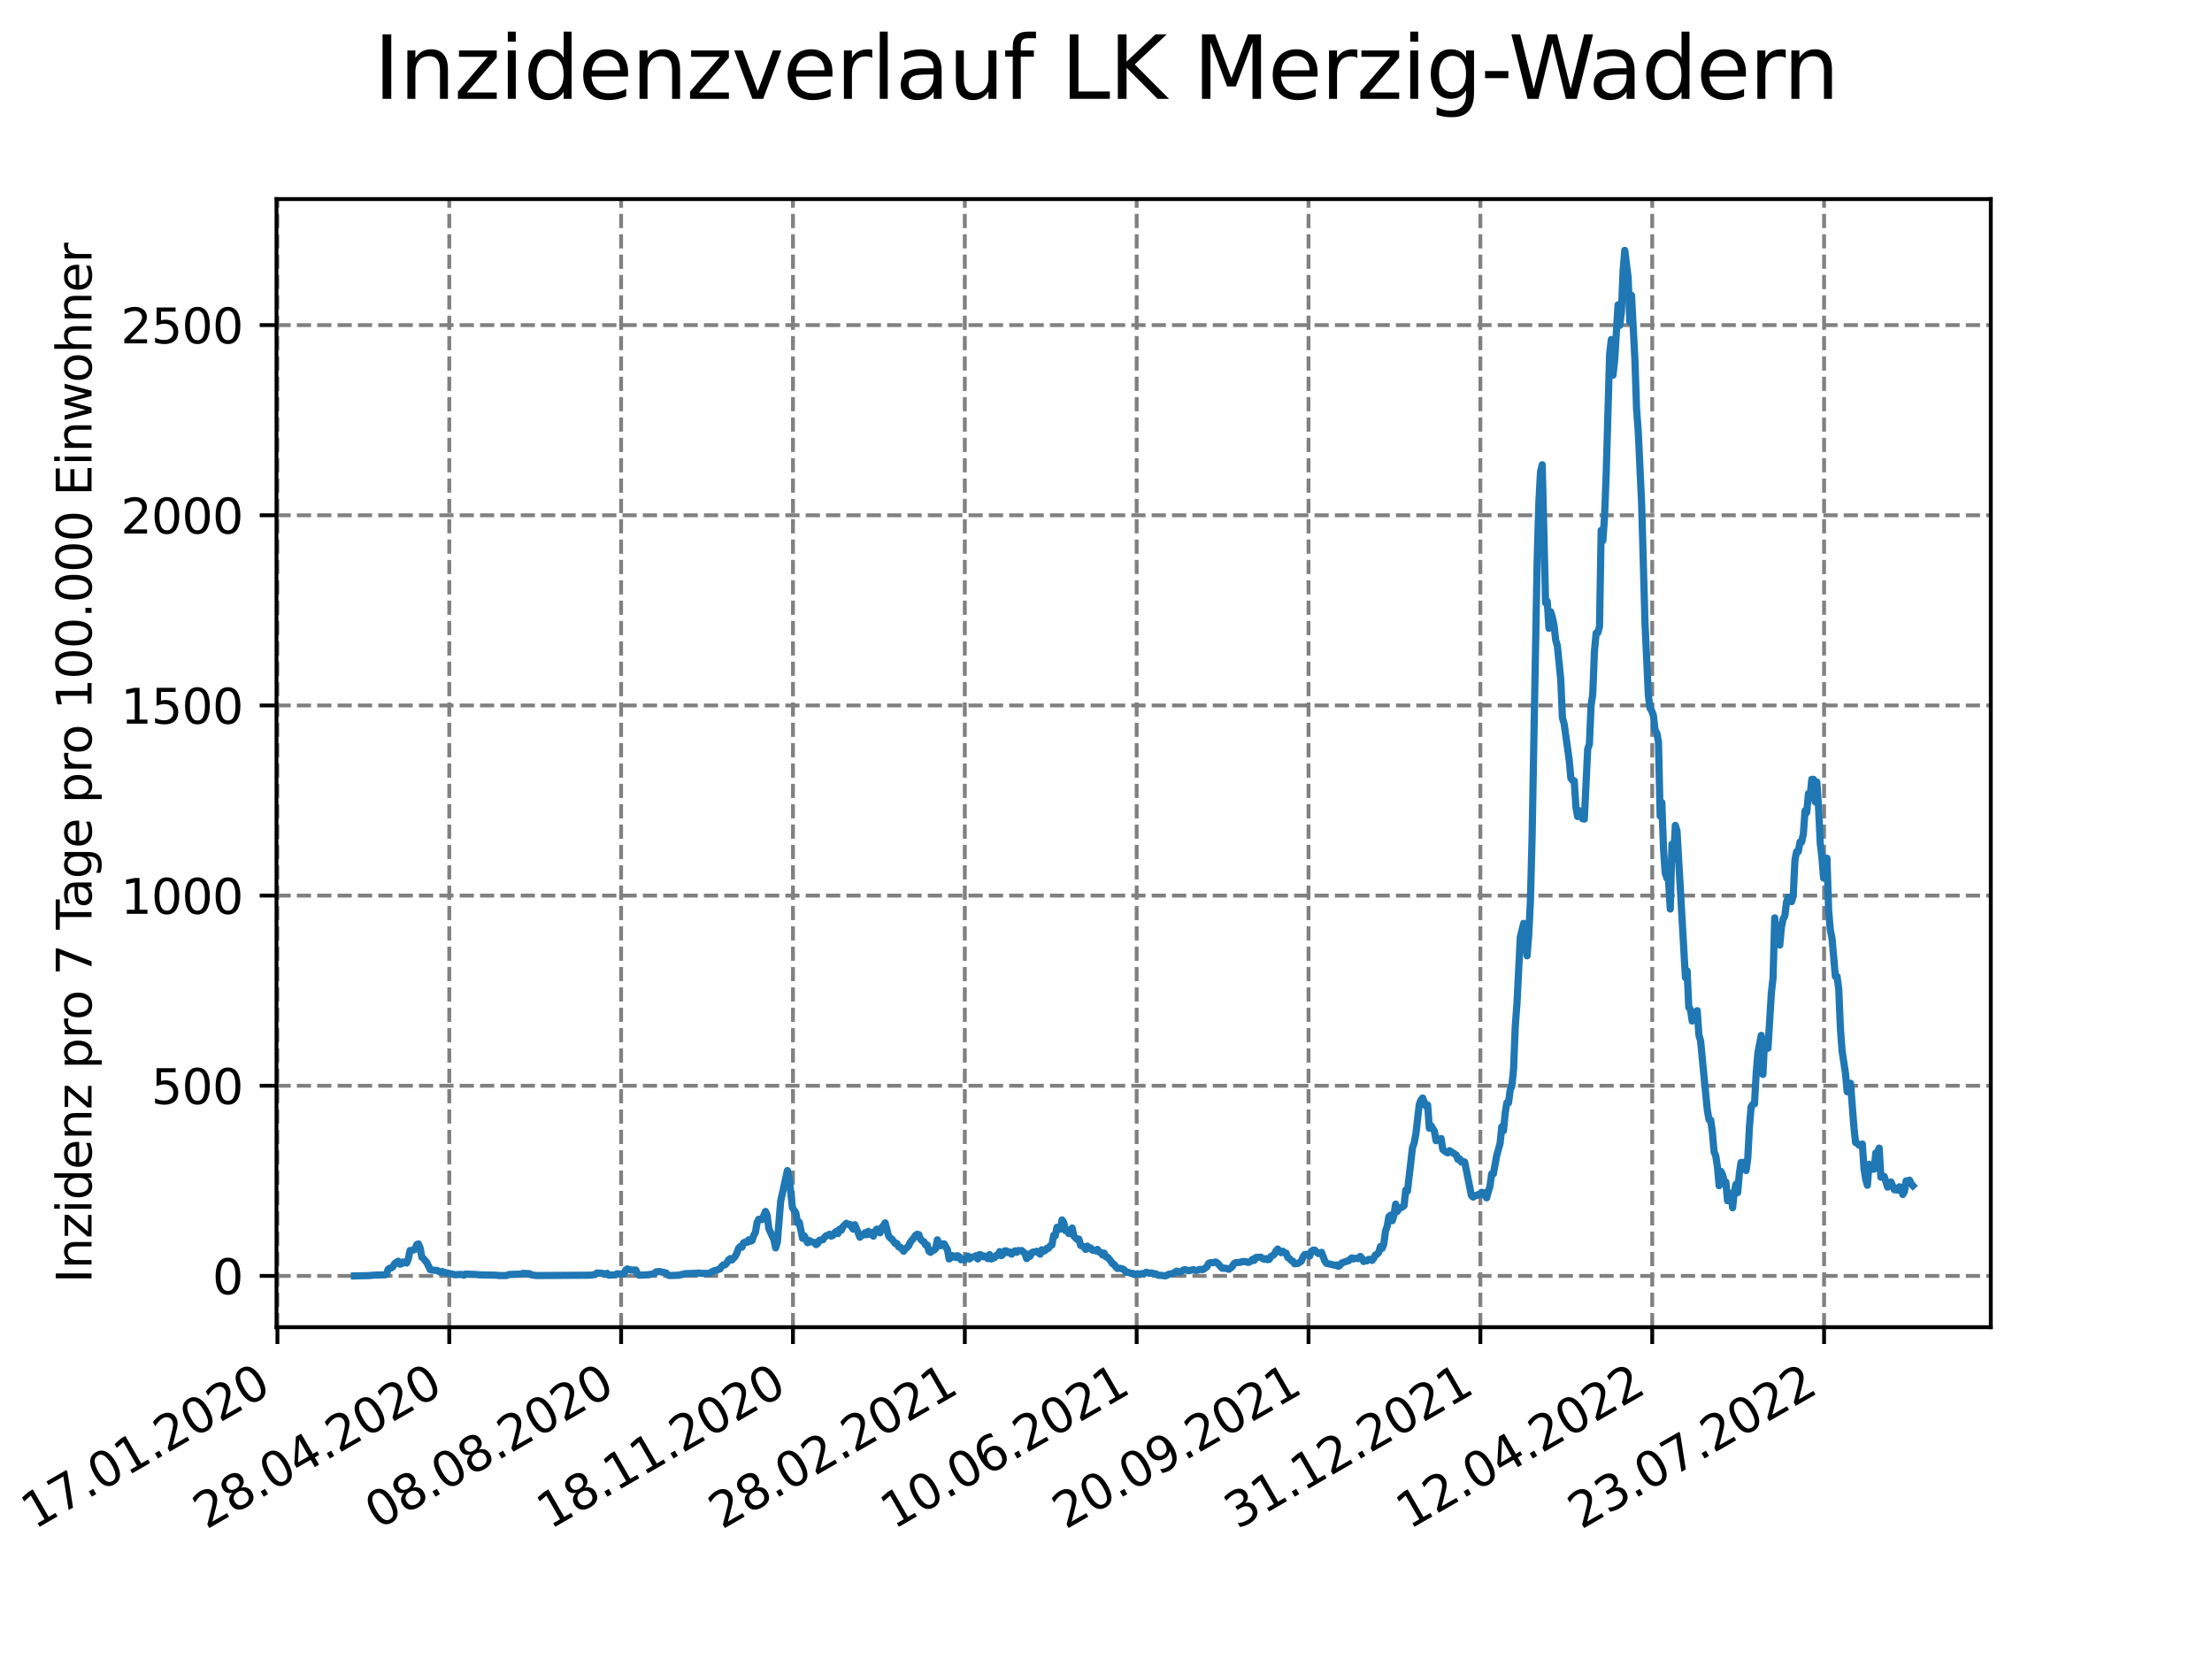 <?xml version="1.0" encoding="utf-8" standalone="no"?>
<!DOCTYPE svg PUBLIC "-//W3C//DTD SVG 1.1//EN"
  "http://www.w3.org/Graphics/SVG/1.1/DTD/svg11.dtd">
<svg xmlns:xlink="http://www.w3.org/1999/xlink" width="460.8pt" height="345.6pt" viewBox="0 0 460.8 345.6" xmlns="http://www.w3.org/2000/svg" version="1.1">
 <defs>
  <style type="text/css">*{stroke-linejoin: round; stroke-linecap: butt}</style>
 </defs>
 <g id="figure_1">
  <g id="patch_1">
   <path d="M 0 345.6 
L 460.8 345.6 
L 460.8 0 
L 0 0 
z
" style="fill: #ffffff"/>
  </g>
  <g id="axes_1">
   <g id="patch_2">
    <path d="M 57.6 276.48 
L 414.72 276.48 
L 414.72 41.472 
L 57.6 41.472 
z
" style="fill: #ffffff"/>
   </g>
   <g id="matplotlib.axis_1">
    <g id="xtick_1">
     <g id="line2d_1">
      <path d="M 57.79 276.48 
L 57.79 41.472 
" clip-path="url(#pce4a49d60f)" style="fill: none; stroke-dasharray: 2.96,1.28; stroke-dashoffset: 0; stroke: #808080; stroke-width: 0.8"/>
     </g>
     <g id="line2d_2">
      <defs>
       <path id="m7b9e0c0a14" d="M 0 0 
L 0 3.5 
" style="stroke: #000000; stroke-width: 0.8"/>
      </defs>
      <g>
       <use xlink:href="#m7b9e0c0a14" x="57.79" y="276.48" style="stroke: #000000; stroke-width: 0.8"/>
      </g>
     </g>
     <g id="text_1">
      <!-- 17.01.2020 -->
      <g transform="translate(7.165 318.689)rotate(-30)scale(0.1 -0.1)">
       <defs>
        <path id="DejaVuSans-31" d="M 794 531 
L 1825 531 
L 1825 4091 
L 703 3866 
L 703 4441 
L 1819 4666 
L 2450 4666 
L 2450 531 
L 3481 531 
L 3481 0 
L 794 0 
L 794 531 
z
" transform="scale(0.016)"/>
        <path id="DejaVuSans-37" d="M 525 4666 
L 3525 4666 
L 3525 4397 
L 1831 0 
L 1172 0 
L 2766 4134 
L 525 4134 
L 525 4666 
z
" transform="scale(0.016)"/>
        <path id="DejaVuSans-2e" d="M 684 794 
L 1344 794 
L 1344 0 
L 684 0 
L 684 794 
z
" transform="scale(0.016)"/>
        <path id="DejaVuSans-30" d="M 2034 4250 
Q 1547 4250 1301 3770 
Q 1056 3291 1056 2328 
Q 1056 1369 1301 889 
Q 1547 409 2034 409 
Q 2525 409 2770 889 
Q 3016 1369 3016 2328 
Q 3016 3291 2770 3770 
Q 2525 4250 2034 4250 
z
M 2034 4750 
Q 2819 4750 3233 4129 
Q 3647 3509 3647 2328 
Q 3647 1150 3233 529 
Q 2819 -91 2034 -91 
Q 1250 -91 836 529 
Q 422 1150 422 2328 
Q 422 3509 836 4129 
Q 1250 4750 2034 4750 
z
" transform="scale(0.016)"/>
        <path id="DejaVuSans-32" d="M 1228 531 
L 3431 531 
L 3431 0 
L 469 0 
L 469 531 
Q 828 903 1448 1529 
Q 2069 2156 2228 2338 
Q 2531 2678 2651 2914 
Q 2772 3150 2772 3378 
Q 2772 3750 2511 3984 
Q 2250 4219 1831 4219 
Q 1534 4219 1204 4116 
Q 875 4013 500 3803 
L 500 4441 
Q 881 4594 1212 4672 
Q 1544 4750 1819 4750 
Q 2544 4750 2975 4387 
Q 3406 4025 3406 3419 
Q 3406 3131 3298 2873 
Q 3191 2616 2906 2266 
Q 2828 2175 2409 1742 
Q 1991 1309 1228 531 
z
" transform="scale(0.016)"/>
       </defs>
       <use xlink:href="#DejaVuSans-31"/>
       <use xlink:href="#DejaVuSans-37" x="63.623"/>
       <use xlink:href="#DejaVuSans-2e" x="127.246"/>
       <use xlink:href="#DejaVuSans-30" x="159.033"/>
       <use xlink:href="#DejaVuSans-31" x="222.656"/>
       <use xlink:href="#DejaVuSans-2e" x="286.279"/>
       <use xlink:href="#DejaVuSans-32" x="318.066"/>
       <use xlink:href="#DejaVuSans-30" x="381.689"/>
       <use xlink:href="#DejaVuSans-32" x="445.312"/>
       <use xlink:href="#DejaVuSans-30" x="508.936"/>
      </g>
     </g>
    </g>
    <g id="xtick_2">
     <g id="line2d_3">
      <path d="M 93.59 276.48 
L 93.59 41.472 
" clip-path="url(#pce4a49d60f)" style="fill: none; stroke-dasharray: 2.96,1.28; stroke-dashoffset: 0; stroke: #808080; stroke-width: 0.8"/>
     </g>
     <g id="line2d_4">
      <g>
       <use xlink:href="#m7b9e0c0a14" x="93.59" y="276.48" style="stroke: #000000; stroke-width: 0.8"/>
      </g>
     </g>
     <g id="text_2">
      <!-- 28.04.2020 -->
      <g transform="translate(42.965 318.689)rotate(-30)scale(0.1 -0.1)">
       <defs>
        <path id="DejaVuSans-38" d="M 2034 2216 
Q 1584 2216 1326 1975 
Q 1069 1734 1069 1313 
Q 1069 891 1326 650 
Q 1584 409 2034 409 
Q 2484 409 2743 651 
Q 3003 894 3003 1313 
Q 3003 1734 2745 1975 
Q 2488 2216 2034 2216 
z
M 1403 2484 
Q 997 2584 770 2862 
Q 544 3141 544 3541 
Q 544 4100 942 4425 
Q 1341 4750 2034 4750 
Q 2731 4750 3128 4425 
Q 3525 4100 3525 3541 
Q 3525 3141 3298 2862 
Q 3072 2584 2669 2484 
Q 3125 2378 3379 2068 
Q 3634 1759 3634 1313 
Q 3634 634 3220 271 
Q 2806 -91 2034 -91 
Q 1263 -91 848 271 
Q 434 634 434 1313 
Q 434 1759 690 2068 
Q 947 2378 1403 2484 
z
M 1172 3481 
Q 1172 3119 1398 2916 
Q 1625 2713 2034 2713 
Q 2441 2713 2670 2916 
Q 2900 3119 2900 3481 
Q 2900 3844 2670 4047 
Q 2441 4250 2034 4250 
Q 1625 4250 1398 4047 
Q 1172 3844 1172 3481 
z
" transform="scale(0.016)"/>
        <path id="DejaVuSans-34" d="M 2419 4116 
L 825 1625 
L 2419 1625 
L 2419 4116 
z
M 2253 4666 
L 3047 4666 
L 3047 1625 
L 3713 1625 
L 3713 1100 
L 3047 1100 
L 3047 0 
L 2419 0 
L 2419 1100 
L 313 1100 
L 313 1709 
L 2253 4666 
z
" transform="scale(0.016)"/>
       </defs>
       <use xlink:href="#DejaVuSans-32"/>
       <use xlink:href="#DejaVuSans-38" x="63.623"/>
       <use xlink:href="#DejaVuSans-2e" x="127.246"/>
       <use xlink:href="#DejaVuSans-30" x="159.033"/>
       <use xlink:href="#DejaVuSans-34" x="222.656"/>
       <use xlink:href="#DejaVuSans-2e" x="286.279"/>
       <use xlink:href="#DejaVuSans-32" x="318.066"/>
       <use xlink:href="#DejaVuSans-30" x="381.689"/>
       <use xlink:href="#DejaVuSans-32" x="445.312"/>
       <use xlink:href="#DejaVuSans-30" x="508.936"/>
      </g>
     </g>
    </g>
    <g id="xtick_3">
     <g id="line2d_5">
      <path d="M 129.39 276.48 
L 129.39 41.472 
" clip-path="url(#pce4a49d60f)" style="fill: none; stroke-dasharray: 2.96,1.28; stroke-dashoffset: 0; stroke: #808080; stroke-width: 0.8"/>
     </g>
     <g id="line2d_6">
      <g>
       <use xlink:href="#m7b9e0c0a14" x="129.39" y="276.48" style="stroke: #000000; stroke-width: 0.8"/>
      </g>
     </g>
     <g id="text_3">
      <!-- 08.08.2020 -->
      <g transform="translate(78.764 318.689)rotate(-30)scale(0.1 -0.1)">
       <use xlink:href="#DejaVuSans-30"/>
       <use xlink:href="#DejaVuSans-38" x="63.623"/>
       <use xlink:href="#DejaVuSans-2e" x="127.246"/>
       <use xlink:href="#DejaVuSans-30" x="159.033"/>
       <use xlink:href="#DejaVuSans-38" x="222.656"/>
       <use xlink:href="#DejaVuSans-2e" x="286.279"/>
       <use xlink:href="#DejaVuSans-32" x="318.066"/>
       <use xlink:href="#DejaVuSans-30" x="381.689"/>
       <use xlink:href="#DejaVuSans-32" x="445.312"/>
       <use xlink:href="#DejaVuSans-30" x="508.936"/>
      </g>
     </g>
    </g>
    <g id="xtick_4">
     <g id="line2d_7">
      <path d="M 165.189 276.48 
L 165.189 41.472 
" clip-path="url(#pce4a49d60f)" style="fill: none; stroke-dasharray: 2.96,1.28; stroke-dashoffset: 0; stroke: #808080; stroke-width: 0.8"/>
     </g>
     <g id="line2d_8">
      <g>
       <use xlink:href="#m7b9e0c0a14" x="165.189" y="276.48" style="stroke: #000000; stroke-width: 0.8"/>
      </g>
     </g>
     <g id="text_4">
      <!-- 18.11.2020 -->
      <g transform="translate(114.564 318.689)rotate(-30)scale(0.1 -0.1)">
       <use xlink:href="#DejaVuSans-31"/>
       <use xlink:href="#DejaVuSans-38" x="63.623"/>
       <use xlink:href="#DejaVuSans-2e" x="127.246"/>
       <use xlink:href="#DejaVuSans-31" x="159.033"/>
       <use xlink:href="#DejaVuSans-31" x="222.656"/>
       <use xlink:href="#DejaVuSans-2e" x="286.279"/>
       <use xlink:href="#DejaVuSans-32" x="318.066"/>
       <use xlink:href="#DejaVuSans-30" x="381.689"/>
       <use xlink:href="#DejaVuSans-32" x="445.312"/>
       <use xlink:href="#DejaVuSans-30" x="508.936"/>
      </g>
     </g>
    </g>
    <g id="xtick_5">
     <g id="line2d_9">
      <path d="M 200.989 276.48 
L 200.989 41.472 
" clip-path="url(#pce4a49d60f)" style="fill: none; stroke-dasharray: 2.96,1.28; stroke-dashoffset: 0; stroke: #808080; stroke-width: 0.8"/>
     </g>
     <g id="line2d_10">
      <g>
       <use xlink:href="#m7b9e0c0a14" x="200.989" y="276.48" style="stroke: #000000; stroke-width: 0.8"/>
      </g>
     </g>
     <g id="text_5">
      <!-- 28.02.2021 -->
      <g transform="translate(150.364 318.689)rotate(-30)scale(0.1 -0.1)">
       <use xlink:href="#DejaVuSans-32"/>
       <use xlink:href="#DejaVuSans-38" x="63.623"/>
       <use xlink:href="#DejaVuSans-2e" x="127.246"/>
       <use xlink:href="#DejaVuSans-30" x="159.033"/>
       <use xlink:href="#DejaVuSans-32" x="222.656"/>
       <use xlink:href="#DejaVuSans-2e" x="286.279"/>
       <use xlink:href="#DejaVuSans-32" x="318.066"/>
       <use xlink:href="#DejaVuSans-30" x="381.689"/>
       <use xlink:href="#DejaVuSans-32" x="445.312"/>
       <use xlink:href="#DejaVuSans-31" x="508.936"/>
      </g>
     </g>
    </g>
    <g id="xtick_6">
     <g id="line2d_11">
      <path d="M 236.789 276.48 
L 236.789 41.472 
" clip-path="url(#pce4a49d60f)" style="fill: none; stroke-dasharray: 2.96,1.28; stroke-dashoffset: 0; stroke: #808080; stroke-width: 0.8"/>
     </g>
     <g id="line2d_12">
      <g>
       <use xlink:href="#m7b9e0c0a14" x="236.789" y="276.48" style="stroke: #000000; stroke-width: 0.8"/>
      </g>
     </g>
     <g id="text_6">
      <!-- 10.06.2021 -->
      <g transform="translate(186.164 318.689)rotate(-30)scale(0.1 -0.1)">
       <defs>
        <path id="DejaVuSans-36" d="M 2113 2584 
Q 1688 2584 1439 2293 
Q 1191 2003 1191 1497 
Q 1191 994 1439 701 
Q 1688 409 2113 409 
Q 2538 409 2786 701 
Q 3034 994 3034 1497 
Q 3034 2003 2786 2293 
Q 2538 2584 2113 2584 
z
M 3366 4563 
L 3366 3988 
Q 3128 4100 2886 4159 
Q 2644 4219 2406 4219 
Q 1781 4219 1451 3797 
Q 1122 3375 1075 2522 
Q 1259 2794 1537 2939 
Q 1816 3084 2150 3084 
Q 2853 3084 3261 2657 
Q 3669 2231 3669 1497 
Q 3669 778 3244 343 
Q 2819 -91 2113 -91 
Q 1303 -91 875 529 
Q 447 1150 447 2328 
Q 447 3434 972 4092 
Q 1497 4750 2381 4750 
Q 2619 4750 2861 4703 
Q 3103 4656 3366 4563 
z
" transform="scale(0.016)"/>
       </defs>
       <use xlink:href="#DejaVuSans-31"/>
       <use xlink:href="#DejaVuSans-30" x="63.623"/>
       <use xlink:href="#DejaVuSans-2e" x="127.246"/>
       <use xlink:href="#DejaVuSans-30" x="159.033"/>
       <use xlink:href="#DejaVuSans-36" x="222.656"/>
       <use xlink:href="#DejaVuSans-2e" x="286.279"/>
       <use xlink:href="#DejaVuSans-32" x="318.066"/>
       <use xlink:href="#DejaVuSans-30" x="381.689"/>
       <use xlink:href="#DejaVuSans-32" x="445.312"/>
       <use xlink:href="#DejaVuSans-31" x="508.936"/>
      </g>
     </g>
    </g>
    <g id="xtick_7">
     <g id="line2d_13">
      <path d="M 272.589 276.48 
L 272.589 41.472 
" clip-path="url(#pce4a49d60f)" style="fill: none; stroke-dasharray: 2.96,1.28; stroke-dashoffset: 0; stroke: #808080; stroke-width: 0.8"/>
     </g>
     <g id="line2d_14">
      <g>
       <use xlink:href="#m7b9e0c0a14" x="272.589" y="276.48" style="stroke: #000000; stroke-width: 0.8"/>
      </g>
     </g>
     <g id="text_7">
      <!-- 20.09.2021 -->
      <g transform="translate(221.963 318.689)rotate(-30)scale(0.1 -0.1)">
       <defs>
        <path id="DejaVuSans-39" d="M 703 97 
L 703 672 
Q 941 559 1184 500 
Q 1428 441 1663 441 
Q 2288 441 2617 861 
Q 2947 1281 2994 2138 
Q 2813 1869 2534 1725 
Q 2256 1581 1919 1581 
Q 1219 1581 811 2004 
Q 403 2428 403 3163 
Q 403 3881 828 4315 
Q 1253 4750 1959 4750 
Q 2769 4750 3195 4129 
Q 3622 3509 3622 2328 
Q 3622 1225 3098 567 
Q 2575 -91 1691 -91 
Q 1453 -91 1209 -44 
Q 966 3 703 97 
z
M 1959 2075 
Q 2384 2075 2632 2365 
Q 2881 2656 2881 3163 
Q 2881 3666 2632 3958 
Q 2384 4250 1959 4250 
Q 1534 4250 1286 3958 
Q 1038 3666 1038 3163 
Q 1038 2656 1286 2365 
Q 1534 2075 1959 2075 
z
" transform="scale(0.016)"/>
       </defs>
       <use xlink:href="#DejaVuSans-32"/>
       <use xlink:href="#DejaVuSans-30" x="63.623"/>
       <use xlink:href="#DejaVuSans-2e" x="127.246"/>
       <use xlink:href="#DejaVuSans-30" x="159.033"/>
       <use xlink:href="#DejaVuSans-39" x="222.656"/>
       <use xlink:href="#DejaVuSans-2e" x="286.279"/>
       <use xlink:href="#DejaVuSans-32" x="318.066"/>
       <use xlink:href="#DejaVuSans-30" x="381.689"/>
       <use xlink:href="#DejaVuSans-32" x="445.312"/>
       <use xlink:href="#DejaVuSans-31" x="508.936"/>
      </g>
     </g>
    </g>
    <g id="xtick_8">
     <g id="line2d_15">
      <path d="M 308.388 276.48 
L 308.388 41.472 
" clip-path="url(#pce4a49d60f)" style="fill: none; stroke-dasharray: 2.96,1.28; stroke-dashoffset: 0; stroke: #808080; stroke-width: 0.8"/>
     </g>
     <g id="line2d_16">
      <g>
       <use xlink:href="#m7b9e0c0a14" x="308.388" y="276.48" style="stroke: #000000; stroke-width: 0.8"/>
      </g>
     </g>
     <g id="text_8">
      <!-- 31.12.2021 -->
      <g transform="translate(257.763 318.689)rotate(-30)scale(0.1 -0.1)">
       <defs>
        <path id="DejaVuSans-33" d="M 2597 2516 
Q 3050 2419 3304 2112 
Q 3559 1806 3559 1356 
Q 3559 666 3084 287 
Q 2609 -91 1734 -91 
Q 1441 -91 1130 -33 
Q 819 25 488 141 
L 488 750 
Q 750 597 1062 519 
Q 1375 441 1716 441 
Q 2309 441 2620 675 
Q 2931 909 2931 1356 
Q 2931 1769 2642 2001 
Q 2353 2234 1838 2234 
L 1294 2234 
L 1294 2753 
L 1863 2753 
Q 2328 2753 2575 2939 
Q 2822 3125 2822 3475 
Q 2822 3834 2567 4026 
Q 2313 4219 1838 4219 
Q 1578 4219 1281 4162 
Q 984 4106 628 3988 
L 628 4550 
Q 988 4650 1302 4700 
Q 1616 4750 1894 4750 
Q 2613 4750 3031 4423 
Q 3450 4097 3450 3541 
Q 3450 3153 3228 2886 
Q 3006 2619 2597 2516 
z
" transform="scale(0.016)"/>
       </defs>
       <use xlink:href="#DejaVuSans-33"/>
       <use xlink:href="#DejaVuSans-31" x="63.623"/>
       <use xlink:href="#DejaVuSans-2e" x="127.246"/>
       <use xlink:href="#DejaVuSans-31" x="159.033"/>
       <use xlink:href="#DejaVuSans-32" x="222.656"/>
       <use xlink:href="#DejaVuSans-2e" x="286.279"/>
       <use xlink:href="#DejaVuSans-32" x="318.066"/>
       <use xlink:href="#DejaVuSans-30" x="381.689"/>
       <use xlink:href="#DejaVuSans-32" x="445.312"/>
       <use xlink:href="#DejaVuSans-31" x="508.936"/>
      </g>
     </g>
    </g>
    <g id="xtick_9">
     <g id="line2d_17">
      <path d="M 344.188 276.48 
L 344.188 41.472 
" clip-path="url(#pce4a49d60f)" style="fill: none; stroke-dasharray: 2.96,1.28; stroke-dashoffset: 0; stroke: #808080; stroke-width: 0.8"/>
     </g>
     <g id="line2d_18">
      <g>
       <use xlink:href="#m7b9e0c0a14" x="344.188" y="276.48" style="stroke: #000000; stroke-width: 0.8"/>
      </g>
     </g>
     <g id="text_9">
      <!-- 12.04.2022 -->
      <g transform="translate(293.563 318.689)rotate(-30)scale(0.1 -0.1)">
       <use xlink:href="#DejaVuSans-31"/>
       <use xlink:href="#DejaVuSans-32" x="63.623"/>
       <use xlink:href="#DejaVuSans-2e" x="127.246"/>
       <use xlink:href="#DejaVuSans-30" x="159.033"/>
       <use xlink:href="#DejaVuSans-34" x="222.656"/>
       <use xlink:href="#DejaVuSans-2e" x="286.279"/>
       <use xlink:href="#DejaVuSans-32" x="318.066"/>
       <use xlink:href="#DejaVuSans-30" x="381.689"/>
       <use xlink:href="#DejaVuSans-32" x="445.312"/>
       <use xlink:href="#DejaVuSans-32" x="508.936"/>
      </g>
     </g>
    </g>
    <g id="xtick_10">
     <g id="line2d_19">
      <path d="M 379.988 276.48 
L 379.988 41.472 
" clip-path="url(#pce4a49d60f)" style="fill: none; stroke-dasharray: 2.96,1.28; stroke-dashoffset: 0; stroke: #808080; stroke-width: 0.8"/>
     </g>
     <g id="line2d_20">
      <g>
       <use xlink:href="#m7b9e0c0a14" x="379.988" y="276.48" style="stroke: #000000; stroke-width: 0.8"/>
      </g>
     </g>
     <g id="text_10">
      <!-- 23.07.2022 -->
      <g transform="translate(329.363 318.689)rotate(-30)scale(0.1 -0.1)">
       <use xlink:href="#DejaVuSans-32"/>
       <use xlink:href="#DejaVuSans-33" x="63.623"/>
       <use xlink:href="#DejaVuSans-2e" x="127.246"/>
       <use xlink:href="#DejaVuSans-30" x="159.033"/>
       <use xlink:href="#DejaVuSans-37" x="222.656"/>
       <use xlink:href="#DejaVuSans-2e" x="286.279"/>
       <use xlink:href="#DejaVuSans-32" x="318.066"/>
       <use xlink:href="#DejaVuSans-30" x="381.689"/>
       <use xlink:href="#DejaVuSans-32" x="445.312"/>
       <use xlink:href="#DejaVuSans-32" x="508.936"/>
      </g>
     </g>
    </g>
   </g>
   <g id="matplotlib.axis_2">
    <g id="ytick_1">
     <g id="line2d_21">
      <path d="M 57.6 265.798 
L 414.72 265.798 
" clip-path="url(#pce4a49d60f)" style="fill: none; stroke-dasharray: 2.96,1.28; stroke-dashoffset: 0; stroke: #808080; stroke-width: 0.8"/>
     </g>
     <g id="line2d_22">
      <defs>
       <path id="mf4930bc4c3" d="M 0 0 
L -3.5 0 
" style="stroke: #000000; stroke-width: 0.8"/>
      </defs>
      <g>
       <use xlink:href="#mf4930bc4c3" x="57.6" y="265.798" style="stroke: #000000; stroke-width: 0.8"/>
      </g>
     </g>
     <g id="text_11">
      <!-- 0 -->
      <g transform="translate(44.237 269.597)scale(0.1 -0.1)">
       <use xlink:href="#DejaVuSans-30"/>
      </g>
     </g>
    </g>
    <g id="ytick_2">
     <g id="line2d_23">
      <path d="M 57.6 226.184 
L 414.72 226.184 
" clip-path="url(#pce4a49d60f)" style="fill: none; stroke-dasharray: 2.96,1.28; stroke-dashoffset: 0; stroke: #808080; stroke-width: 0.8"/>
     </g>
     <g id="line2d_24">
      <g>
       <use xlink:href="#mf4930bc4c3" x="57.6" y="226.184" style="stroke: #000000; stroke-width: 0.8"/>
      </g>
     </g>
     <g id="text_12">
      <!-- 500 -->
      <g transform="translate(31.512 229.983)scale(0.1 -0.1)">
       <defs>
        <path id="DejaVuSans-35" d="M 691 4666 
L 3169 4666 
L 3169 4134 
L 1269 4134 
L 1269 2991 
Q 1406 3038 1543 3061 
Q 1681 3084 1819 3084 
Q 2600 3084 3056 2656 
Q 3513 2228 3513 1497 
Q 3513 744 3044 326 
Q 2575 -91 1722 -91 
Q 1428 -91 1123 -41 
Q 819 9 494 109 
L 494 744 
Q 775 591 1075 516 
Q 1375 441 1709 441 
Q 2250 441 2565 725 
Q 2881 1009 2881 1497 
Q 2881 1984 2565 2268 
Q 2250 2553 1709 2553 
Q 1456 2553 1204 2497 
Q 953 2441 691 2322 
L 691 4666 
z
" transform="scale(0.016)"/>
       </defs>
       <use xlink:href="#DejaVuSans-35"/>
       <use xlink:href="#DejaVuSans-30" x="63.623"/>
       <use xlink:href="#DejaVuSans-30" x="127.246"/>
      </g>
     </g>
    </g>
    <g id="ytick_3">
     <g id="line2d_25">
      <path d="M 57.6 186.569 
L 414.72 186.569 
" clip-path="url(#pce4a49d60f)" style="fill: none; stroke-dasharray: 2.96,1.28; stroke-dashoffset: 0; stroke: #808080; stroke-width: 0.8"/>
     </g>
     <g id="line2d_26">
      <g>
       <use xlink:href="#mf4930bc4c3" x="57.6" y="186.569" style="stroke: #000000; stroke-width: 0.8"/>
      </g>
     </g>
     <g id="text_13">
      <!-- 1000 -->
      <g transform="translate(25.15 190.369)scale(0.1 -0.1)">
       <use xlink:href="#DejaVuSans-31"/>
       <use xlink:href="#DejaVuSans-30" x="63.623"/>
       <use xlink:href="#DejaVuSans-30" x="127.246"/>
       <use xlink:href="#DejaVuSans-30" x="190.869"/>
      </g>
     </g>
    </g>
    <g id="ytick_4">
     <g id="line2d_27">
      <path d="M 57.6 146.955 
L 414.72 146.955 
" clip-path="url(#pce4a49d60f)" style="fill: none; stroke-dasharray: 2.96,1.28; stroke-dashoffset: 0; stroke: #808080; stroke-width: 0.8"/>
     </g>
     <g id="line2d_28">
      <g>
       <use xlink:href="#mf4930bc4c3" x="57.6" y="146.955" style="stroke: #000000; stroke-width: 0.8"/>
      </g>
     </g>
     <g id="text_14">
      <!-- 1500 -->
      <g transform="translate(25.15 150.754)scale(0.1 -0.1)">
       <use xlink:href="#DejaVuSans-31"/>
       <use xlink:href="#DejaVuSans-35" x="63.623"/>
       <use xlink:href="#DejaVuSans-30" x="127.246"/>
       <use xlink:href="#DejaVuSans-30" x="190.869"/>
      </g>
     </g>
    </g>
    <g id="ytick_5">
     <g id="line2d_29">
      <path d="M 57.6 107.341 
L 414.72 107.341 
" clip-path="url(#pce4a49d60f)" style="fill: none; stroke-dasharray: 2.96,1.28; stroke-dashoffset: 0; stroke: #808080; stroke-width: 0.8"/>
     </g>
     <g id="line2d_30">
      <g>
       <use xlink:href="#mf4930bc4c3" x="57.6" y="107.341" style="stroke: #000000; stroke-width: 0.8"/>
      </g>
     </g>
     <g id="text_15">
      <!-- 2000 -->
      <g transform="translate(25.15 111.14)scale(0.1 -0.1)">
       <use xlink:href="#DejaVuSans-32"/>
       <use xlink:href="#DejaVuSans-30" x="63.623"/>
       <use xlink:href="#DejaVuSans-30" x="127.246"/>
       <use xlink:href="#DejaVuSans-30" x="190.869"/>
      </g>
     </g>
    </g>
    <g id="ytick_6">
     <g id="line2d_31">
      <path d="M 57.6 67.727 
L 414.72 67.727 
" clip-path="url(#pce4a49d60f)" style="fill: none; stroke-dasharray: 2.96,1.28; stroke-dashoffset: 0; stroke: #808080; stroke-width: 0.8"/>
     </g>
     <g id="line2d_32">
      <g>
       <use xlink:href="#mf4930bc4c3" x="57.6" y="67.727" style="stroke: #000000; stroke-width: 0.8"/>
      </g>
     </g>
     <g id="text_16">
      <!-- 2500 -->
      <g transform="translate(25.15 71.526)scale(0.1 -0.1)">
       <use xlink:href="#DejaVuSans-32"/>
       <use xlink:href="#DejaVuSans-35" x="63.623"/>
       <use xlink:href="#DejaVuSans-30" x="127.246"/>
       <use xlink:href="#DejaVuSans-30" x="190.869"/>
      </g>
     </g>
    </g>
    <g id="text_17">
     <!-- Inzidenz pro 7 Tage pro 100.000 Einwohner -->
     <g transform="translate(19.07 267.301)rotate(-90)scale(0.1 -0.1)">
      <defs>
       <path id="DejaVuSans-49" d="M 628 4666 
L 1259 4666 
L 1259 0 
L 628 0 
L 628 4666 
z
" transform="scale(0.016)"/>
       <path id="DejaVuSans-6e" d="M 3513 2113 
L 3513 0 
L 2938 0 
L 2938 2094 
Q 2938 2591 2744 2837 
Q 2550 3084 2163 3084 
Q 1697 3084 1428 2787 
Q 1159 2491 1159 1978 
L 1159 0 
L 581 0 
L 581 3500 
L 1159 3500 
L 1159 2956 
Q 1366 3272 1645 3428 
Q 1925 3584 2291 3584 
Q 2894 3584 3203 3211 
Q 3513 2838 3513 2113 
z
" transform="scale(0.016)"/>
       <path id="DejaVuSans-7a" d="M 353 3500 
L 3084 3500 
L 3084 2975 
L 922 459 
L 3084 459 
L 3084 0 
L 275 0 
L 275 525 
L 2438 3041 
L 353 3041 
L 353 3500 
z
" transform="scale(0.016)"/>
       <path id="DejaVuSans-69" d="M 603 3500 
L 1178 3500 
L 1178 0 
L 603 0 
L 603 3500 
z
M 603 4863 
L 1178 4863 
L 1178 4134 
L 603 4134 
L 603 4863 
z
" transform="scale(0.016)"/>
       <path id="DejaVuSans-64" d="M 2906 2969 
L 2906 4863 
L 3481 4863 
L 3481 0 
L 2906 0 
L 2906 525 
Q 2725 213 2448 61 
Q 2172 -91 1784 -91 
Q 1150 -91 751 415 
Q 353 922 353 1747 
Q 353 2572 751 3078 
Q 1150 3584 1784 3584 
Q 2172 3584 2448 3432 
Q 2725 3281 2906 2969 
z
M 947 1747 
Q 947 1113 1208 752 
Q 1469 391 1925 391 
Q 2381 391 2643 752 
Q 2906 1113 2906 1747 
Q 2906 2381 2643 2742 
Q 2381 3103 1925 3103 
Q 1469 3103 1208 2742 
Q 947 2381 947 1747 
z
" transform="scale(0.016)"/>
       <path id="DejaVuSans-65" d="M 3597 1894 
L 3597 1613 
L 953 1613 
Q 991 1019 1311 708 
Q 1631 397 2203 397 
Q 2534 397 2845 478 
Q 3156 559 3463 722 
L 3463 178 
Q 3153 47 2828 -22 
Q 2503 -91 2169 -91 
Q 1331 -91 842 396 
Q 353 884 353 1716 
Q 353 2575 817 3079 
Q 1281 3584 2069 3584 
Q 2775 3584 3186 3129 
Q 3597 2675 3597 1894 
z
M 3022 2063 
Q 3016 2534 2758 2815 
Q 2500 3097 2075 3097 
Q 1594 3097 1305 2825 
Q 1016 2553 972 2059 
L 3022 2063 
z
" transform="scale(0.016)"/>
       <path id="DejaVuSans-20" transform="scale(0.016)"/>
       <path id="DejaVuSans-70" d="M 1159 525 
L 1159 -1331 
L 581 -1331 
L 581 3500 
L 1159 3500 
L 1159 2969 
Q 1341 3281 1617 3432 
Q 1894 3584 2278 3584 
Q 2916 3584 3314 3078 
Q 3713 2572 3713 1747 
Q 3713 922 3314 415 
Q 2916 -91 2278 -91 
Q 1894 -91 1617 61 
Q 1341 213 1159 525 
z
M 3116 1747 
Q 3116 2381 2855 2742 
Q 2594 3103 2138 3103 
Q 1681 3103 1420 2742 
Q 1159 2381 1159 1747 
Q 1159 1113 1420 752 
Q 1681 391 2138 391 
Q 2594 391 2855 752 
Q 3116 1113 3116 1747 
z
" transform="scale(0.016)"/>
       <path id="DejaVuSans-72" d="M 2631 2963 
Q 2534 3019 2420 3045 
Q 2306 3072 2169 3072 
Q 1681 3072 1420 2755 
Q 1159 2438 1159 1844 
L 1159 0 
L 581 0 
L 581 3500 
L 1159 3500 
L 1159 2956 
Q 1341 3275 1631 3429 
Q 1922 3584 2338 3584 
Q 2397 3584 2469 3576 
Q 2541 3569 2628 3553 
L 2631 2963 
z
" transform="scale(0.016)"/>
       <path id="DejaVuSans-6f" d="M 1959 3097 
Q 1497 3097 1228 2736 
Q 959 2375 959 1747 
Q 959 1119 1226 758 
Q 1494 397 1959 397 
Q 2419 397 2687 759 
Q 2956 1122 2956 1747 
Q 2956 2369 2687 2733 
Q 2419 3097 1959 3097 
z
M 1959 3584 
Q 2709 3584 3137 3096 
Q 3566 2609 3566 1747 
Q 3566 888 3137 398 
Q 2709 -91 1959 -91 
Q 1206 -91 779 398 
Q 353 888 353 1747 
Q 353 2609 779 3096 
Q 1206 3584 1959 3584 
z
" transform="scale(0.016)"/>
       <path id="DejaVuSans-54" d="M -19 4666 
L 3928 4666 
L 3928 4134 
L 2272 4134 
L 2272 0 
L 1638 0 
L 1638 4134 
L -19 4134 
L -19 4666 
z
" transform="scale(0.016)"/>
       <path id="DejaVuSans-61" d="M 2194 1759 
Q 1497 1759 1228 1600 
Q 959 1441 959 1056 
Q 959 750 1161 570 
Q 1363 391 1709 391 
Q 2188 391 2477 730 
Q 2766 1069 2766 1631 
L 2766 1759 
L 2194 1759 
z
M 3341 1997 
L 3341 0 
L 2766 0 
L 2766 531 
Q 2569 213 2275 61 
Q 1981 -91 1556 -91 
Q 1019 -91 701 211 
Q 384 513 384 1019 
Q 384 1609 779 1909 
Q 1175 2209 1959 2209 
L 2766 2209 
L 2766 2266 
Q 2766 2663 2505 2880 
Q 2244 3097 1772 3097 
Q 1472 3097 1187 3025 
Q 903 2953 641 2809 
L 641 3341 
Q 956 3463 1253 3523 
Q 1550 3584 1831 3584 
Q 2591 3584 2966 3190 
Q 3341 2797 3341 1997 
z
" transform="scale(0.016)"/>
       <path id="DejaVuSans-67" d="M 2906 1791 
Q 2906 2416 2648 2759 
Q 2391 3103 1925 3103 
Q 1463 3103 1205 2759 
Q 947 2416 947 1791 
Q 947 1169 1205 825 
Q 1463 481 1925 481 
Q 2391 481 2648 825 
Q 2906 1169 2906 1791 
z
M 3481 434 
Q 3481 -459 3084 -895 
Q 2688 -1331 1869 -1331 
Q 1566 -1331 1297 -1286 
Q 1028 -1241 775 -1147 
L 775 -588 
Q 1028 -725 1275 -790 
Q 1522 -856 1778 -856 
Q 2344 -856 2625 -561 
Q 2906 -266 2906 331 
L 2906 616 
Q 2728 306 2450 153 
Q 2172 0 1784 0 
Q 1141 0 747 490 
Q 353 981 353 1791 
Q 353 2603 747 3093 
Q 1141 3584 1784 3584 
Q 2172 3584 2450 3431 
Q 2728 3278 2906 2969 
L 2906 3500 
L 3481 3500 
L 3481 434 
z
" transform="scale(0.016)"/>
       <path id="DejaVuSans-45" d="M 628 4666 
L 3578 4666 
L 3578 4134 
L 1259 4134 
L 1259 2753 
L 3481 2753 
L 3481 2222 
L 1259 2222 
L 1259 531 
L 3634 531 
L 3634 0 
L 628 0 
L 628 4666 
z
" transform="scale(0.016)"/>
       <path id="DejaVuSans-77" d="M 269 3500 
L 844 3500 
L 1563 769 
L 2278 3500 
L 2956 3500 
L 3675 769 
L 4391 3500 
L 4966 3500 
L 4050 0 
L 3372 0 
L 2619 2869 
L 1863 0 
L 1184 0 
L 269 3500 
z
" transform="scale(0.016)"/>
       <path id="DejaVuSans-68" d="M 3513 2113 
L 3513 0 
L 2938 0 
L 2938 2094 
Q 2938 2591 2744 2837 
Q 2550 3084 2163 3084 
Q 1697 3084 1428 2787 
Q 1159 2491 1159 1978 
L 1159 0 
L 581 0 
L 581 4863 
L 1159 4863 
L 1159 2956 
Q 1366 3272 1645 3428 
Q 1925 3584 2291 3584 
Q 2894 3584 3203 3211 
Q 3513 2838 3513 2113 
z
" transform="scale(0.016)"/>
      </defs>
      <use xlink:href="#DejaVuSans-49"/>
      <use xlink:href="#DejaVuSans-6e" x="29.492"/>
      <use xlink:href="#DejaVuSans-7a" x="92.871"/>
      <use xlink:href="#DejaVuSans-69" x="145.361"/>
      <use xlink:href="#DejaVuSans-64" x="173.145"/>
      <use xlink:href="#DejaVuSans-65" x="236.621"/>
      <use xlink:href="#DejaVuSans-6e" x="298.145"/>
      <use xlink:href="#DejaVuSans-7a" x="361.523"/>
      <use xlink:href="#DejaVuSans-20" x="414.014"/>
      <use xlink:href="#DejaVuSans-70" x="445.801"/>
      <use xlink:href="#DejaVuSans-72" x="509.277"/>
      <use xlink:href="#DejaVuSans-6f" x="548.141"/>
      <use xlink:href="#DejaVuSans-20" x="609.322"/>
      <use xlink:href="#DejaVuSans-37" x="641.109"/>
      <use xlink:href="#DejaVuSans-20" x="704.732"/>
      <use xlink:href="#DejaVuSans-54" x="736.52"/>
      <use xlink:href="#DejaVuSans-61" x="781.104"/>
      <use xlink:href="#DejaVuSans-67" x="842.383"/>
      <use xlink:href="#DejaVuSans-65" x="905.859"/>
      <use xlink:href="#DejaVuSans-20" x="967.383"/>
      <use xlink:href="#DejaVuSans-70" x="999.17"/>
      <use xlink:href="#DejaVuSans-72" x="1062.646"/>
      <use xlink:href="#DejaVuSans-6f" x="1101.51"/>
      <use xlink:href="#DejaVuSans-20" x="1162.691"/>
      <use xlink:href="#DejaVuSans-31" x="1194.479"/>
      <use xlink:href="#DejaVuSans-30" x="1258.102"/>
      <use xlink:href="#DejaVuSans-30" x="1321.725"/>
      <use xlink:href="#DejaVuSans-2e" x="1385.348"/>
      <use xlink:href="#DejaVuSans-30" x="1417.135"/>
      <use xlink:href="#DejaVuSans-30" x="1480.758"/>
      <use xlink:href="#DejaVuSans-30" x="1544.381"/>
      <use xlink:href="#DejaVuSans-20" x="1608.004"/>
      <use xlink:href="#DejaVuSans-45" x="1639.791"/>
      <use xlink:href="#DejaVuSans-69" x="1702.975"/>
      <use xlink:href="#DejaVuSans-6e" x="1730.758"/>
      <use xlink:href="#DejaVuSans-77" x="1794.137"/>
      <use xlink:href="#DejaVuSans-6f" x="1875.924"/>
      <use xlink:href="#DejaVuSans-68" x="1937.105"/>
      <use xlink:href="#DejaVuSans-6e" x="2000.484"/>
      <use xlink:href="#DejaVuSans-65" x="2063.863"/>
      <use xlink:href="#DejaVuSans-72" x="2125.387"/>
     </g>
    </g>
   </g>
   <g id="line2d_33">
    <path d="M 73.833 265.798 
L 76.992 265.721 
L 77.693 265.644 
L 80.15 265.568 
L 80.501 265.491 
L 80.852 264.417 
L 81.203 264.186 
L 81.554 264.11 
L 81.905 263.803 
L 82.256 263.189 
L 82.958 262.728 
L 83.309 263.342 
L 83.66 263.265 
L 84.011 262.882 
L 84.713 263.112 
L 85.064 262.268 
L 85.415 260.503 
L 85.766 260.503 
L 86.468 260.273 
L 86.819 259.275 
L 87.17 259.121 
L 87.521 259.966 
L 87.872 261.884 
L 88.223 262.191 
L 88.925 263.035 
L 89.627 264.493 
L 90.68 264.647 
L 91.031 264.647 
L 91.733 265.03 
L 92.084 264.877 
L 92.786 265.107 
L 94.891 265.568 
L 95.593 265.491 
L 96.295 265.491 
L 96.646 265.644 
L 96.997 265.414 
L 99.103 265.491 
L 99.805 265.568 
L 103.315 265.644 
L 104.017 265.721 
L 105.421 265.721 
L 106.123 265.491 
L 108.58 265.414 
L 108.931 265.261 
L 110.334 265.337 
L 110.685 265.568 
L 111.738 265.721 
L 122.97 265.644 
L 124.023 265.491 
L 124.374 265.184 
L 125.426 265.261 
L 126.128 265.414 
L 126.479 265.261 
L 126.83 265.644 
L 128.234 265.568 
L 128.585 265.337 
L 129.287 265.414 
L 129.989 265.337 
L 130.34 264.57 
L 130.691 264.34 
L 131.393 264.57 
L 132.446 264.57 
L 132.797 265.337 
L 133.148 265.644 
L 134.903 265.568 
L 136.307 265.337 
L 136.658 264.954 
L 137.36 264.877 
L 138.764 265.184 
L 139.115 265.568 
L 139.466 265.721 
L 141.571 265.644 
L 141.922 265.491 
L 142.273 265.491 
L 142.624 265.337 
L 144.73 265.261 
L 145.432 265.184 
L 146.134 265.261 
L 147.889 265.261 
L 148.24 264.954 
L 148.942 264.647 
L 149.293 264.647 
L 149.644 264.417 
L 149.995 264.34 
L 150.346 263.803 
L 150.697 263.496 
L 151.048 263.496 
L 151.399 263.112 
L 151.75 262.498 
L 152.101 262.191 
L 152.452 262.498 
L 153.154 261.731 
L 153.505 261.04 
L 153.856 260.042 
L 154.207 259.659 
L 154.558 259.812 
L 154.909 258.891 
L 155.26 258.738 
L 155.611 258.814 
L 155.962 258.277 
L 156.313 258.584 
L 156.664 258.431 
L 157.014 257.356 
L 157.365 256.743 
L 157.716 254.671 
L 158.067 253.98 
L 158.769 254.057 
L 159.471 252.368 
L 159.822 253.212 
L 160.173 255.975 
L 161.226 258.277 
L 161.577 259.966 
L 161.928 258.814 
L 162.63 250.22 
L 164.034 243.85 
L 164.385 245.385 
L 165.087 251.601 
L 165.789 252.675 
L 166.14 254.747 
L 166.491 254.594 
L 167.193 257.97 
L 167.544 257.433 
L 168.246 258.891 
L 168.597 258.431 
L 168.948 258.661 
L 169.65 258.814 
L 170.001 259.275 
L 170.352 259.045 
L 170.703 258.354 
L 171.405 258.277 
L 171.756 257.74 
L 172.107 257.433 
L 172.458 257.356 
L 172.808 257.126 
L 173.159 257.51 
L 173.51 257.356 
L 173.861 256.819 
L 174.212 256.512 
L 174.563 256.973 
L 174.914 256.052 
L 175.265 256.282 
L 175.616 255.515 
L 176.318 254.824 
L 176.669 255.054 
L 177.02 255.054 
L 177.722 256.052 
L 178.073 255.131 
L 178.775 256.819 
L 179.126 257.74 
L 179.477 257.28 
L 179.828 257.28 
L 180.179 256.819 
L 180.53 257.203 
L 180.881 256.512 
L 181.232 257.126 
L 181.583 256.743 
L 181.934 257.51 
L 182.285 256.589 
L 182.636 256.052 
L 182.987 256.282 
L 183.338 256.819 
L 183.689 255.668 
L 184.04 255.361 
L 184.391 254.747 
L 185.093 257.433 
L 185.444 257.894 
L 185.795 258.124 
L 186.497 259.045 
L 186.848 259.045 
L 187.199 259.735 
L 187.55 259.812 
L 188.252 260.656 
L 188.602 260.119 
L 188.953 259.889 
L 189.304 259.505 
L 189.655 258.738 
L 190.357 257.894 
L 190.708 257.356 
L 191.059 257.126 
L 191.41 257.203 
L 191.761 258.124 
L 192.112 258.508 
L 192.463 258.661 
L 192.814 259.352 
L 193.165 259.352 
L 193.516 260.656 
L 193.867 260.886 
L 194.218 260.503 
L 194.569 260.426 
L 194.92 260.119 
L 195.271 258.277 
L 195.622 259.045 
L 195.973 259.505 
L 196.324 259.121 
L 196.675 259.121 
L 197.377 260.349 
L 197.728 262.268 
L 198.079 262.038 
L 198.43 261.577 
L 198.781 261.654 
L 199.132 261.961 
L 199.483 261.577 
L 199.834 261.807 
L 200.185 262.421 
L 200.536 262.345 
L 200.887 262.498 
L 201.238 262.191 
L 201.589 261.654 
L 201.94 262.268 
L 202.291 261.884 
L 202.993 261.807 
L 203.344 261.577 
L 203.695 262.268 
L 204.046 261.347 
L 204.397 261.424 
L 204.747 261.807 
L 205.098 261.654 
L 205.8 262.191 
L 206.151 261.347 
L 206.502 262.268 
L 207.204 261.961 
L 207.555 261.5 
L 207.906 261.5 
L 208.257 260.733 
L 208.608 261.577 
L 208.959 261.27 
L 209.31 260.58 
L 209.661 260.58 
L 210.012 260.963 
L 210.363 260.81 
L 210.714 261.27 
L 211.416 260.58 
L 211.767 260.886 
L 212.118 260.503 
L 212.469 260.58 
L 212.82 260.503 
L 213.522 261.117 
L 213.873 262.191 
L 214.224 261.27 
L 214.575 261.731 
L 214.926 260.963 
L 215.277 260.81 
L 215.628 260.81 
L 215.979 260.656 
L 216.681 261.27 
L 217.032 260.349 
L 217.383 260.656 
L 217.734 260.503 
L 218.085 260.042 
L 218.436 260.042 
L 218.787 259.505 
L 219.138 259.352 
L 219.489 257.356 
L 219.84 257.433 
L 220.191 255.668 
L 220.892 256.052 
L 221.243 254.133 
L 221.594 254.671 
L 221.945 256.359 
L 222.296 256.205 
L 222.647 256.973 
L 222.998 256.205 
L 223.349 255.822 
L 223.7 257.51 
L 224.402 258.201 
L 224.753 258.124 
L 225.104 259.428 
L 225.806 259.735 
L 226.157 260.273 
L 226.508 259.582 
L 226.859 260.042 
L 227.21 259.966 
L 227.561 260.426 
L 227.912 260.426 
L 228.263 260.58 
L 228.614 260.273 
L 228.965 260.81 
L 229.316 260.886 
L 229.667 261.424 
L 230.018 261.04 
L 230.369 261.807 
L 230.72 261.884 
L 231.422 262.728 
L 231.773 263.265 
L 232.124 263.419 
L 232.475 263.956 
L 232.826 264.263 
L 233.177 264.186 
L 233.879 264.34 
L 234.23 264.57 
L 234.581 265.03 
L 234.932 265.03 
L 235.634 265.261 
L 235.985 265.261 
L 236.335 265.491 
L 237.037 265.337 
L 237.388 265.491 
L 237.739 265.337 
L 238.441 265.261 
L 238.792 265.03 
L 239.494 265.261 
L 239.845 265.184 
L 240.898 265.414 
L 241.249 265.644 
L 242.302 265.721 
L 242.653 265.798 
L 243.004 265.721 
L 243.355 265.491 
L 244.408 265.261 
L 245.11 264.8 
L 245.812 265.03 
L 246.514 264.57 
L 246.865 264.493 
L 247.567 264.723 
L 248.62 264.493 
L 248.971 264.647 
L 249.322 264.647 
L 250.024 264.417 
L 250.375 264.493 
L 250.726 264.417 
L 251.428 263.879 
L 251.779 263.189 
L 252.129 263.035 
L 252.831 263.035 
L 253.182 262.882 
L 253.533 263.035 
L 254.586 264.186 
L 255.288 264.186 
L 255.99 264.417 
L 256.692 263.879 
L 257.043 263.265 
L 257.394 263.035 
L 258.447 262.958 
L 258.798 262.805 
L 259.5 262.805 
L 259.851 262.958 
L 260.202 262.958 
L 260.553 262.728 
L 260.904 262.345 
L 261.255 262.575 
L 261.606 261.961 
L 262.659 261.884 
L 263.01 262.191 
L 263.361 262.345 
L 263.712 262.191 
L 264.063 262.421 
L 264.414 262.345 
L 264.765 261.731 
L 265.116 261.577 
L 265.467 261.27 
L 265.818 260.58 
L 266.169 260.196 
L 266.871 260.963 
L 267.222 260.656 
L 267.573 260.963 
L 267.923 261.04 
L 268.274 261.961 
L 268.625 262.191 
L 268.976 262.575 
L 269.327 262.728 
L 269.678 263.265 
L 270.38 263.189 
L 271.082 262.728 
L 271.433 261.884 
L 271.784 261.347 
L 272.486 261.27 
L 272.837 261.654 
L 273.188 260.656 
L 273.539 260.426 
L 273.89 260.426 
L 274.592 261.117 
L 274.943 261.117 
L 275.294 260.886 
L 275.996 262.728 
L 276.347 263.189 
L 278.102 263.572 
L 278.453 263.496 
L 278.804 263.803 
L 279.155 263.572 
L 279.506 263.112 
L 280.559 262.728 
L 280.91 262.651 
L 281.612 262.038 
L 281.963 262.268 
L 282.314 262.114 
L 283.016 262.191 
L 283.367 261.731 
L 283.718 262.114 
L 284.068 262.805 
L 284.419 262.575 
L 284.77 262.651 
L 285.121 262.345 
L 285.472 262.345 
L 285.823 262.575 
L 286.174 262.114 
L 286.525 261.424 
L 286.876 261.27 
L 287.227 260.886 
L 287.578 259.659 
L 287.929 260.042 
L 288.28 259.121 
L 288.631 256.436 
L 288.982 255.438 
L 289.333 253.443 
L 289.684 253.136 
L 290.035 254.287 
L 290.386 253.136 
L 290.737 250.834 
L 291.088 252.368 
L 291.439 251.754 
L 292.141 251.447 
L 292.492 251.141 
L 292.843 247.917 
L 293.194 248.148 
L 294.247 239.092 
L 294.598 238.095 
L 294.949 236.253 
L 295.651 230.114 
L 296.002 229.193 
L 296.353 228.732 
L 297.055 230.421 
L 297.406 230.191 
L 297.757 235.025 
L 298.108 234.488 
L 298.81 235.639 
L 299.161 237.634 
L 299.512 237.174 
L 299.862 237.558 
L 300.213 237.174 
L 300.564 239.476 
L 301.266 240.013 
L 301.617 240.167 
L 301.968 239.706 
L 303.372 240.627 
L 303.723 241.548 
L 304.074 241.395 
L 304.425 242.085 
L 304.776 241.932 
L 305.127 242.085 
L 306.531 249.069 
L 306.882 249.375 
L 307.233 249.069 
L 307.584 249.069 
L 307.935 248.838 
L 308.286 248.762 
L 308.637 248.378 
L 308.988 248.915 
L 309.339 248.455 
L 309.69 249.529 
L 310.392 247.073 
L 310.743 244.541 
L 311.094 244.541 
L 311.796 240.704 
L 312.498 238.171 
L 312.849 234.718 
L 313.2 235.562 
L 313.551 231.956 
L 313.902 229.73 
L 314.253 229.73 
L 314.604 227.044 
L 314.955 226.2 
L 315.306 222.67 
L 315.656 213.768 
L 316.007 209.164 
L 316.709 195.197 
L 317.411 192.358 
L 318.113 199.111 
L 318.464 194.737 
L 318.815 187.6 
L 319.166 174.17 
L 320.219 116.692 
L 320.57 104.721 
L 320.921 98.275 
L 321.272 96.817 
L 321.974 125.594 
L 322.325 125.287 
L 322.676 130.889 
L 323.027 127.436 
L 323.378 128.587 
L 323.729 130.199 
L 324.08 133.345 
L 324.431 134.573 
L 325.133 141.556 
L 325.484 149.537 
L 325.835 150.765 
L 326.888 158.285 
L 327.239 162.122 
L 327.59 162.583 
L 327.941 162.66 
L 328.292 168.108 
L 328.643 170.103 
L 328.994 168.875 
L 329.345 169.029 
L 329.696 170.564 
L 330.047 170.64 
L 330.749 155.983 
L 331.1 155.062 
L 331.45 147.005 
L 331.801 144.549 
L 332.152 135.647 
L 332.503 131.887 
L 332.854 131.81 
L 333.205 130.506 
L 333.556 110.476 
L 333.907 112.625 
L 334.258 107.637 
L 334.609 98.428 
L 335.311 73.872 
L 335.662 70.725 
L 336.013 78.169 
L 336.364 75.023 
L 337.066 63.512 
L 337.417 67.809 
L 337.768 64.97 
L 338.119 56.375 
L 338.47 52.154 
L 339.172 57.833 
L 339.523 67.042 
L 339.874 61.516 
L 340.576 74.792 
L 340.927 85.152 
L 341.278 89.91 
L 341.98 104.874 
L 342.682 129.738 
L 343.384 144.856 
L 343.735 147.542 
L 344.086 148.079 
L 344.437 149.077 
L 344.788 152.146 
L 345.139 152.683 
L 345.49 154.525 
L 345.841 170.027 
L 346.192 167.187 
L 346.543 176.933 
L 346.894 181.844 
L 347.245 182.919 
L 347.595 183.379 
L 347.946 189.365 
L 348.297 175.859 
L 348.648 179.005 
L 348.999 171.945 
L 349.35 173.096 
L 351.105 203.639 
L 351.456 202.257 
L 351.807 209.854 
L 352.158 210.315 
L 352.509 212.694 
L 352.86 211.466 
L 353.211 212.54 
L 353.562 210.545 
L 353.913 215.61 
L 354.264 216.838 
L 354.966 224.128 
L 355.668 231.265 
L 356.019 233.26 
L 356.37 233.337 
L 356.721 235.869 
L 357.072 239.937 
L 357.423 240.781 
L 357.774 243.083 
L 358.125 246.997 
L 358.476 244.004 
L 358.827 244.694 
L 359.178 245.999 
L 359.529 246.229 
L 359.88 250.143 
L 360.231 248.608 
L 360.582 248.608 
L 360.933 251.601 
L 361.284 248.301 
L 361.635 246.69 
L 361.986 248.455 
L 362.337 244.464 
L 362.688 242.162 
L 363.389 242.162 
L 363.74 243.85 
L 364.091 241.318 
L 364.442 234.718 
L 364.793 230.574 
L 365.144 230.037 
L 365.495 229.96 
L 365.846 223.591 
L 366.197 219.37 
L 366.899 215.687 
L 367.25 223.821 
L 367.601 216.684 
L 367.952 216.761 
L 368.303 218.373 
L 369.005 206.862 
L 369.356 203.792 
L 369.707 191.207 
L 370.058 196.041 
L 370.409 196.041 
L 370.76 196.885 
L 371.111 193.125 
L 371.462 191.437 
L 371.813 190.823 
L 372.164 187.907 
L 372.515 186.909 
L 372.866 186.909 
L 373.217 187.83 
L 373.568 186.449 
L 373.919 179.159 
L 374.27 177.394 
L 374.621 177.394 
L 374.972 175.398 
L 375.323 175.398 
L 375.674 173.71 
L 376.025 168.875 
L 376.376 169.259 
L 376.727 165.345 
L 377.078 165.883 
L 377.429 162.353 
L 377.78 162.353 
L 378.131 167.034 
L 378.482 162.89 
L 378.833 168.185 
L 379.183 175.552 
L 379.534 178.621 
L 379.885 182.919 
L 380.236 182.919 
L 380.587 178.775 
L 380.938 189.672 
L 381.289 193.739 
L 381.64 195.427 
L 382.342 203.408 
L 382.693 203.408 
L 383.044 206.018 
L 383.395 214.305 
L 383.746 218.987 
L 384.448 223.591 
L 384.799 227.428 
L 385.15 227.428 
L 385.501 225.663 
L 386.203 234.795 
L 386.554 238.018 
L 386.905 238.171 
L 387.256 238.555 
L 387.607 238.555 
L 387.958 238.325 
L 388.309 243.467 
L 388.66 245.692 
L 389.011 246.92 
L 389.362 242.546 
L 389.713 243.543 
L 390.415 243.543 
L 390.766 240.167 
L 391.117 240.013 
L 391.468 239.169 
L 391.819 245.232 
L 392.17 245.078 
L 392.521 245.078 
L 393.223 247.304 
L 393.925 246.229 
L 394.627 247.841 
L 395.328 247.917 
L 395.679 247.227 
L 396.03 247.38 
L 396.381 248.838 
L 396.732 248.224 
L 397.083 245.999 
L 397.434 245.999 
L 397.785 245.845 
L 398.136 246.613 
L 398.487 246.997 
L 398.487 246.997 
" clip-path="url(#pce4a49d60f)" style="fill: none; stroke: #1f77b4; stroke-width: 1.5; stroke-linecap: square"/>
   </g>
   <g id="patch_3">
    <path d="M 57.6 276.48 
L 57.6 41.472 
" style="fill: none; stroke: #000000; stroke-width: 0.8; stroke-linejoin: miter; stroke-linecap: square"/>
   </g>
   <g id="patch_4">
    <path d="M 414.72 276.48 
L 414.72 41.472 
" style="fill: none; stroke: #000000; stroke-width: 0.8; stroke-linejoin: miter; stroke-linecap: square"/>
   </g>
   <g id="patch_5">
    <path d="M 57.6 276.48 
L 414.72 276.48 
" style="fill: none; stroke: #000000; stroke-width: 0.8; stroke-linejoin: miter; stroke-linecap: square"/>
   </g>
   <g id="patch_6">
    <path d="M 57.6 41.472 
L 414.72 41.472 
" style="fill: none; stroke: #000000; stroke-width: 0.8; stroke-linejoin: miter; stroke-linecap: square"/>
   </g>
  </g>
  <g id="text_18">
   <!-- Inzidenzverlauf LK Merzig-Wadern -->
   <g transform="translate(77.884 20.589)scale(0.18 -0.18)">
    <defs>
     <path id="DejaVuSans-76" d="M 191 3500 
L 800 3500 
L 1894 563 
L 2988 3500 
L 3597 3500 
L 2284 0 
L 1503 0 
L 191 3500 
z
" transform="scale(0.016)"/>
     <path id="DejaVuSans-6c" d="M 603 4863 
L 1178 4863 
L 1178 0 
L 603 0 
L 603 4863 
z
" transform="scale(0.016)"/>
     <path id="DejaVuSans-75" d="M 544 1381 
L 544 3500 
L 1119 3500 
L 1119 1403 
Q 1119 906 1312 657 
Q 1506 409 1894 409 
Q 2359 409 2629 706 
Q 2900 1003 2900 1516 
L 2900 3500 
L 3475 3500 
L 3475 0 
L 2900 0 
L 2900 538 
Q 2691 219 2414 64 
Q 2138 -91 1772 -91 
Q 1169 -91 856 284 
Q 544 659 544 1381 
z
M 1991 3584 
L 1991 3584 
z
" transform="scale(0.016)"/>
     <path id="DejaVuSans-66" d="M 2375 4863 
L 2375 4384 
L 1825 4384 
Q 1516 4384 1395 4259 
Q 1275 4134 1275 3809 
L 1275 3500 
L 2222 3500 
L 2222 3053 
L 1275 3053 
L 1275 0 
L 697 0 
L 697 3053 
L 147 3053 
L 147 3500 
L 697 3500 
L 697 3744 
Q 697 4328 969 4595 
Q 1241 4863 1831 4863 
L 2375 4863 
z
" transform="scale(0.016)"/>
     <path id="DejaVuSans-4c" d="M 628 4666 
L 1259 4666 
L 1259 531 
L 3531 531 
L 3531 0 
L 628 0 
L 628 4666 
z
" transform="scale(0.016)"/>
     <path id="DejaVuSans-4b" d="M 628 4666 
L 1259 4666 
L 1259 2694 
L 3353 4666 
L 4166 4666 
L 1850 2491 
L 4331 0 
L 3500 0 
L 1259 2247 
L 1259 0 
L 628 0 
L 628 4666 
z
" transform="scale(0.016)"/>
     <path id="DejaVuSans-4d" d="M 628 4666 
L 1569 4666 
L 2759 1491 
L 3956 4666 
L 4897 4666 
L 4897 0 
L 4281 0 
L 4281 4097 
L 3078 897 
L 2444 897 
L 1241 4097 
L 1241 0 
L 628 0 
L 628 4666 
z
" transform="scale(0.016)"/>
     <path id="DejaVuSans-2d" d="M 313 2009 
L 1997 2009 
L 1997 1497 
L 313 1497 
L 313 2009 
z
" transform="scale(0.016)"/>
     <path id="DejaVuSans-57" d="M 213 4666 
L 850 4666 
L 1831 722 
L 2809 4666 
L 3519 4666 
L 4500 722 
L 5478 4666 
L 6119 4666 
L 4947 0 
L 4153 0 
L 3169 4050 
L 2175 0 
L 1381 0 
L 213 4666 
z
" transform="scale(0.016)"/>
    </defs>
    <use xlink:href="#DejaVuSans-49"/>
    <use xlink:href="#DejaVuSans-6e" x="29.492"/>
    <use xlink:href="#DejaVuSans-7a" x="92.871"/>
    <use xlink:href="#DejaVuSans-69" x="145.361"/>
    <use xlink:href="#DejaVuSans-64" x="173.145"/>
    <use xlink:href="#DejaVuSans-65" x="236.621"/>
    <use xlink:href="#DejaVuSans-6e" x="298.145"/>
    <use xlink:href="#DejaVuSans-7a" x="361.523"/>
    <use xlink:href="#DejaVuSans-76" x="414.014"/>
    <use xlink:href="#DejaVuSans-65" x="473.193"/>
    <use xlink:href="#DejaVuSans-72" x="534.717"/>
    <use xlink:href="#DejaVuSans-6c" x="575.83"/>
    <use xlink:href="#DejaVuSans-61" x="603.613"/>
    <use xlink:href="#DejaVuSans-75" x="664.893"/>
    <use xlink:href="#DejaVuSans-66" x="728.271"/>
    <use xlink:href="#DejaVuSans-20" x="763.477"/>
    <use xlink:href="#DejaVuSans-4c" x="795.264"/>
    <use xlink:href="#DejaVuSans-4b" x="850.977"/>
    <use xlink:href="#DejaVuSans-20" x="916.553"/>
    <use xlink:href="#DejaVuSans-4d" x="948.34"/>
    <use xlink:href="#DejaVuSans-65" x="1034.619"/>
    <use xlink:href="#DejaVuSans-72" x="1096.143"/>
    <use xlink:href="#DejaVuSans-7a" x="1137.256"/>
    <use xlink:href="#DejaVuSans-69" x="1189.746"/>
    <use xlink:href="#DejaVuSans-67" x="1217.529"/>
    <use xlink:href="#DejaVuSans-2d" x="1281.006"/>
    <use xlink:href="#DejaVuSans-57" x="1313.09"/>
    <use xlink:href="#DejaVuSans-61" x="1405.592"/>
    <use xlink:href="#DejaVuSans-64" x="1466.871"/>
    <use xlink:href="#DejaVuSans-65" x="1530.348"/>
    <use xlink:href="#DejaVuSans-72" x="1591.871"/>
    <use xlink:href="#DejaVuSans-6e" x="1631.234"/>
   </g>
  </g>
 </g>
 <defs>
  <clipPath id="pce4a49d60f">
   <rect x="57.6" y="41.472" width="357.12" height="235.008"/>
  </clipPath>
 </defs>
</svg>
